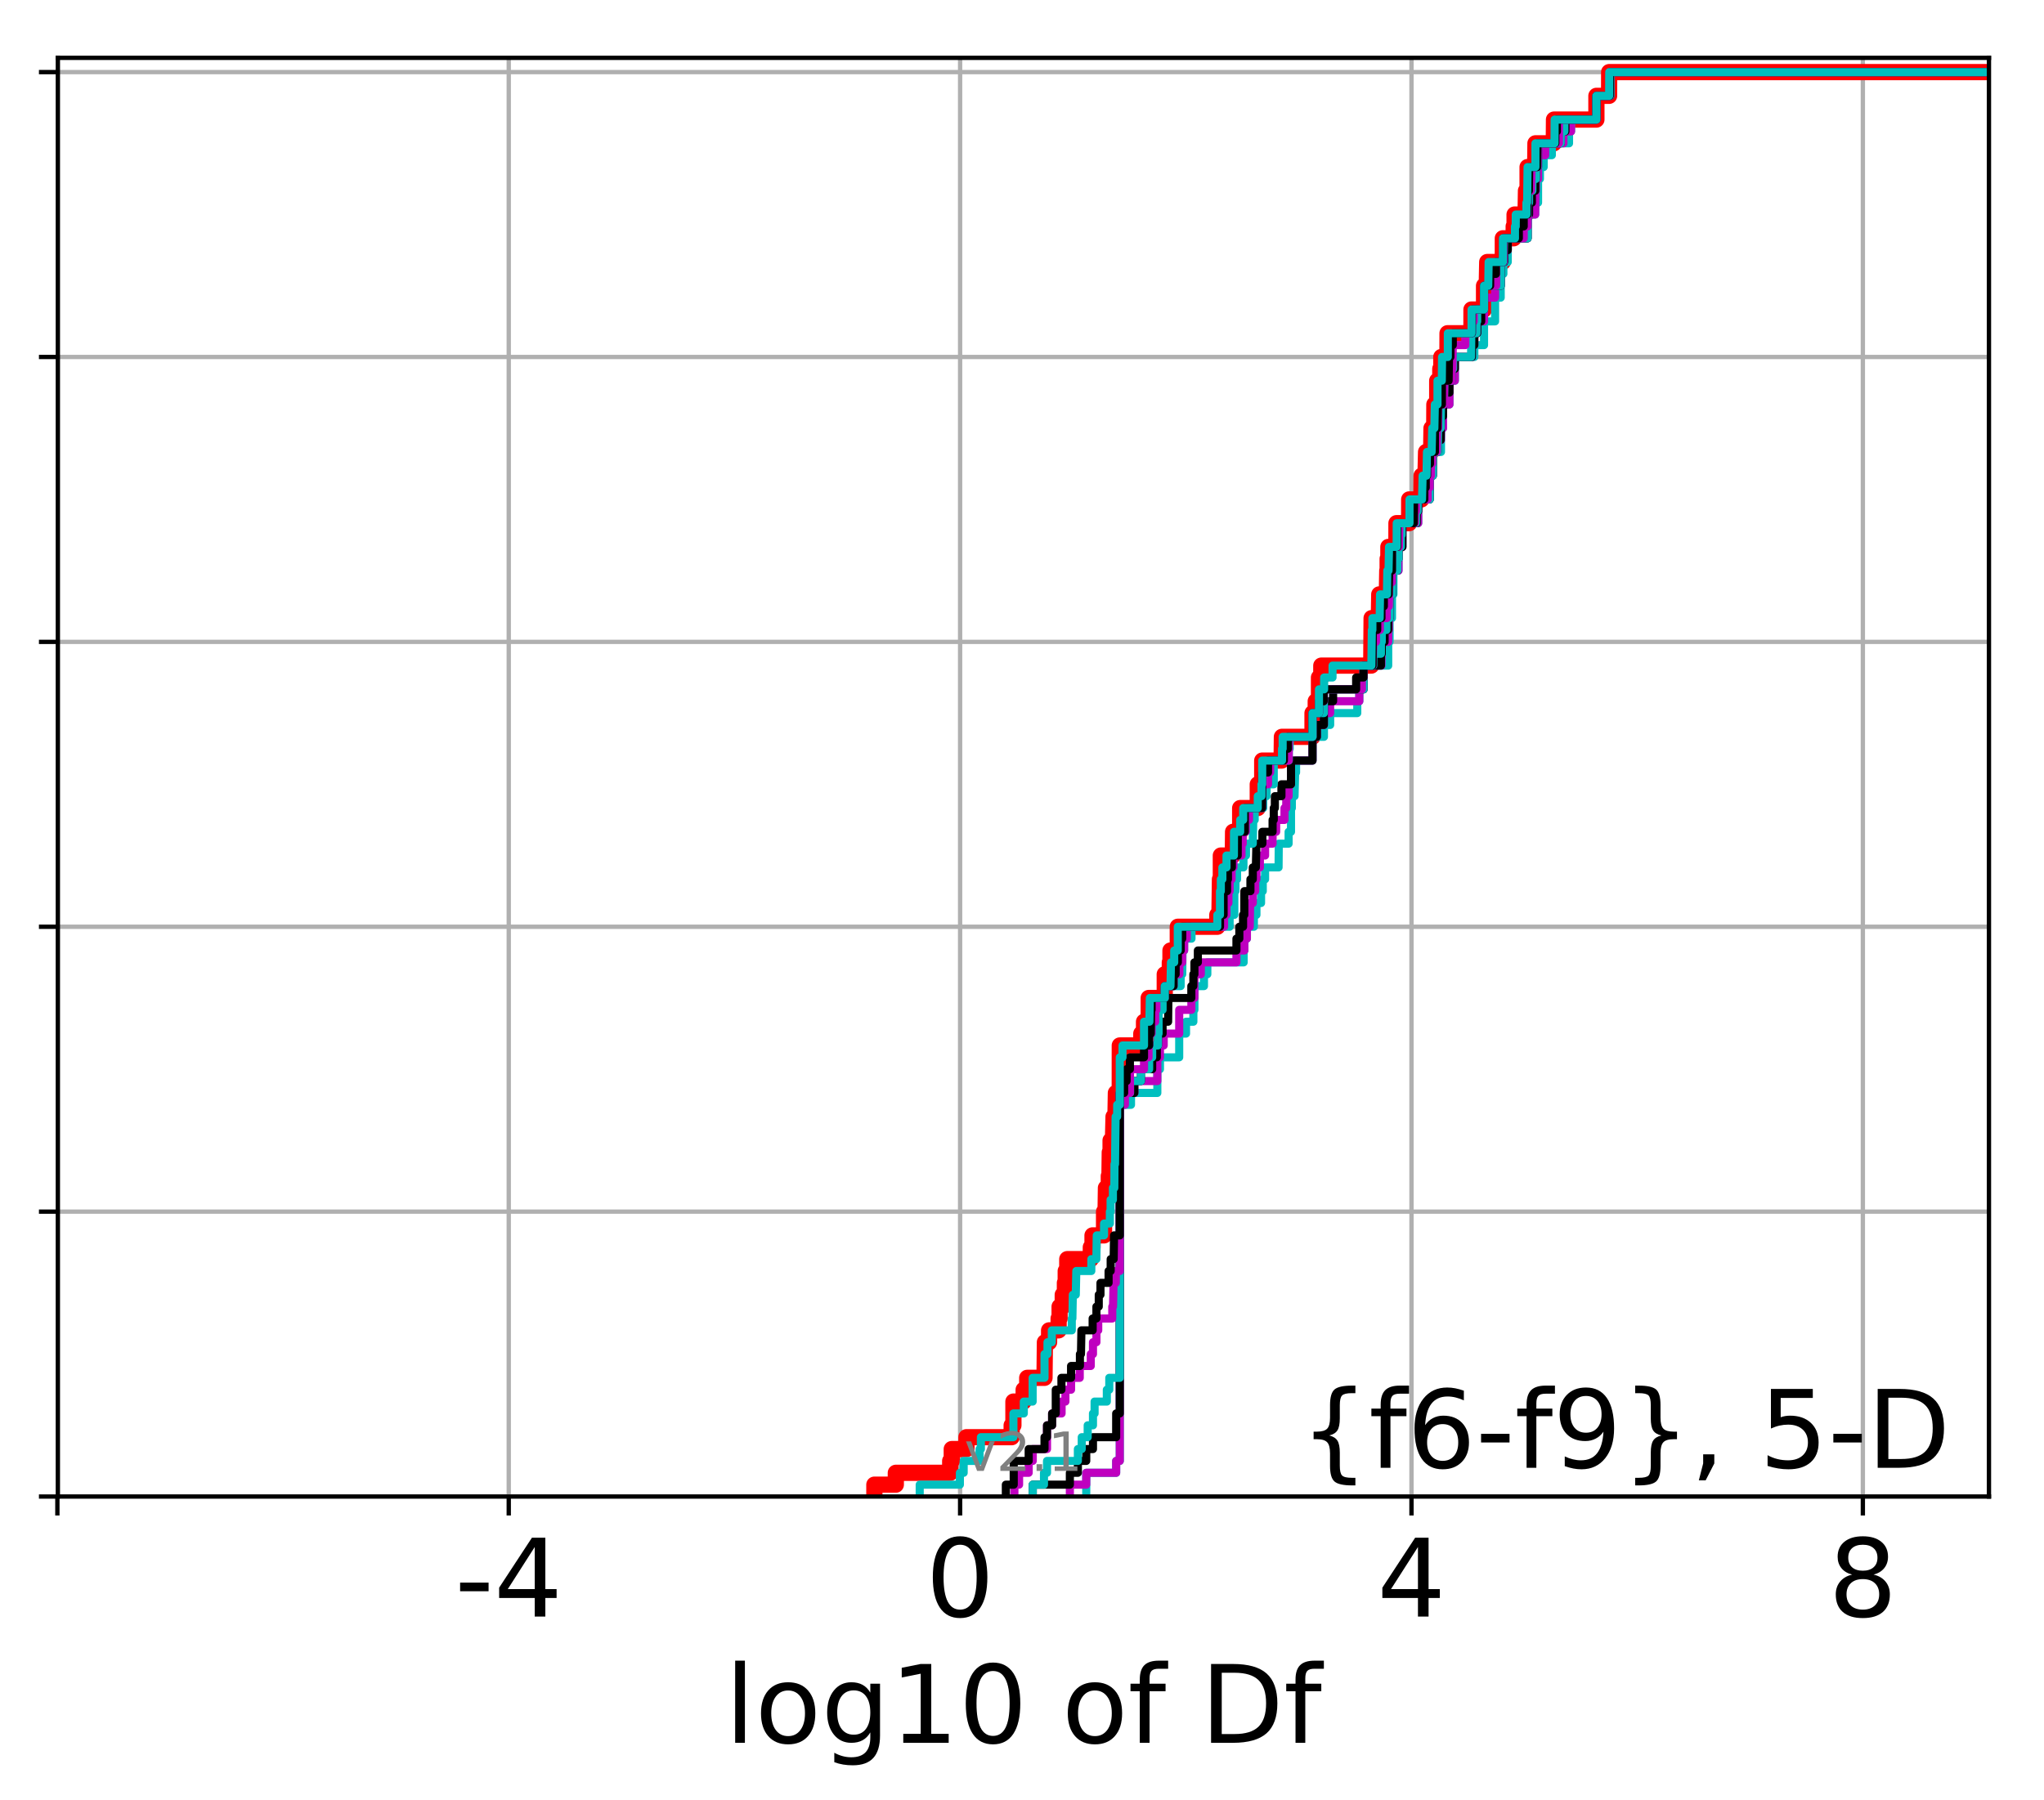 <?xml version="1.0" encoding="utf-8" standalone="no"?>
<!DOCTYPE svg PUBLIC "-//W3C//DTD SVG 1.1//EN"
  "http://www.w3.org/Graphics/SVG/1.1/DTD/svg11.dtd">
<!-- Created with matplotlib (http://matplotlib.org/) -->
<svg height="333pt" version="1.1" viewBox="0 0 378 333" width="378pt" xmlns="http://www.w3.org/2000/svg" xmlns:xlink="http://www.w3.org/1999/xlink">
 <defs>
  <style type="text/css">
*{stroke-linecap:butt;stroke-linejoin:round;}
  </style>
 </defs>
 <g id="figure_1">
  <g id="patch_1">
   <path d="M 0 333.724 
L 378.52 333.724 
L 378.52 0 
L 0 0 
z
" style="fill:#ffffff;"/>
  </g>
  <g id="axes_1">
   <g id="patch_2">
    <path d="M 10.7 276.812 
L 367.82 276.812 
L 367.82 10.7 
L 10.7 10.7 
z
" style="fill:#ffffff;"/>
   </g>
   <g id="matplotlib.axis_1">
    <g id="xtick_1">
     <g id="line2d_1">
      <path clip-path="url(#p0f30d9b0c8)" d="M 10.61 276.812 
L 10.61 10.7 
" style="fill:none;stroke:#b0b0b0;stroke-linecap:square;stroke-width:0.8;"/>
     </g>
     <g id="line2d_2">
      <defs>
       <path d="M 0 0 
L 0 3.5 
" id="mc596654ae1" style="stroke:#000000;stroke-width:0.8;"/>
      </defs>
      <g>
       <use style="stroke:#000000;stroke-width:0.8;" x="10.61" xlink:href="#mc596654ae1" y="276.812"/>
      </g>
     </g>
    </g>
    <g id="xtick_2">
     <g id="line2d_3">
      <path clip-path="url(#p0f30d9b0c8)" d="M 94.083 276.812 
L 94.083 10.7 
" style="fill:none;stroke:#b0b0b0;stroke-linecap:square;stroke-width:0.8;"/>
     </g>
     <g id="line2d_4">
      <g>
       <use style="stroke:#000000;stroke-width:0.8;" x="94.083" xlink:href="#mc596654ae1" y="276.812"/>
      </g>
     </g>
     <g id="text_1">
      <!-- -4 -->
      <defs>
       <path d="M 4.891 31.391 
L 31.203 31.391 
L 31.203 23.391 
L 4.891 23.391 
z
" id="DejaVuSans-2d"/>
       <path d="M 37.797 64.312 
L 12.891 25.391 
L 37.797 25.391 
z
M 35.203 72.906 
L 47.609 72.906 
L 47.609 25.391 
L 58.016 25.391 
L 58.016 17.188 
L 47.609 17.188 
L 47.609 0 
L 37.797 0 
L 37.797 17.188 
L 4.891 17.188 
L 4.891 26.703 
z
" id="DejaVuSans-34"/>
      </defs>
      <g transform="translate(84.112 299.009)scale(0.2 -0.2)">
       <use xlink:href="#DejaVuSans-2d"/>
       <use x="36.084" xlink:href="#DejaVuSans-34"/>
      </g>
     </g>
    </g>
    <g id="xtick_3">
     <g id="line2d_5">
      <path clip-path="url(#p0f30d9b0c8)" d="M 177.555 276.812 
L 177.555 10.7 
" style="fill:none;stroke:#b0b0b0;stroke-linecap:square;stroke-width:0.8;"/>
     </g>
     <g id="line2d_6">
      <g>
       <use style="stroke:#000000;stroke-width:0.8;" x="177.555" xlink:href="#mc596654ae1" y="276.812"/>
      </g>
     </g>
     <g id="text_2">
      <!-- 0 -->
      <defs>
       <path d="M 31.781 66.406 
Q 24.172 66.406 20.328 58.906 
Q 16.5 51.422 16.5 36.375 
Q 16.5 21.391 20.328 13.891 
Q 24.172 6.391 31.781 6.391 
Q 39.453 6.391 43.281 13.891 
Q 47.125 21.391 47.125 36.375 
Q 47.125 51.422 43.281 58.906 
Q 39.453 66.406 31.781 66.406 
M 31.781 74.219 
Q 44.047 74.219 50.516 64.516 
Q 56.984 54.828 56.984 36.375 
Q 56.984 17.969 50.516 8.266 
Q 44.047 -1.422 31.781 -1.422 
Q 19.531 -1.422 13.062 8.266 
Q 6.594 17.969 6.594 36.375 
Q 6.594 54.828 13.062 64.516 
Q 19.531 74.219 31.781 74.219 
" id="DejaVuSans-30"/>
      </defs>
      <g transform="translate(171.193 299.009)scale(0.2 -0.2)">
       <use xlink:href="#DejaVuSans-30"/>
      </g>
     </g>
    </g>
    <g id="xtick_4">
     <g id="line2d_7">
      <path clip-path="url(#p0f30d9b0c8)" d="M 261.028 276.812 
L 261.028 10.7 
" style="fill:none;stroke:#b0b0b0;stroke-linecap:square;stroke-width:0.8;"/>
     </g>
     <g id="line2d_8">
      <g>
       <use style="stroke:#000000;stroke-width:0.8;" x="261.028" xlink:href="#mc596654ae1" y="276.812"/>
      </g>
     </g>
     <g id="text_3">
      <!-- 4 -->
      <g transform="translate(254.665 299.009)scale(0.2 -0.2)">
       <use xlink:href="#DejaVuSans-34"/>
      </g>
     </g>
    </g>
    <g id="xtick_5">
     <g id="line2d_9">
      <path clip-path="url(#p0f30d9b0c8)" d="M 344.501 276.812 
L 344.501 10.7 
" style="fill:none;stroke:#b0b0b0;stroke-linecap:square;stroke-width:0.8;"/>
     </g>
     <g id="line2d_10">
      <g>
       <use style="stroke:#000000;stroke-width:0.8;" x="344.501" xlink:href="#mc596654ae1" y="276.812"/>
      </g>
     </g>
     <g id="text_4">
      <!-- 8 -->
      <defs>
       <path d="M 31.781 34.625 
Q 24.75 34.625 20.719 30.859 
Q 16.703 27.094 16.703 20.516 
Q 16.703 13.922 20.719 10.156 
Q 24.75 6.391 31.781 6.391 
Q 38.812 6.391 42.859 10.172 
Q 46.922 13.969 46.922 20.516 
Q 46.922 27.094 42.891 30.859 
Q 38.875 34.625 31.781 34.625 
M 21.922 38.812 
Q 15.578 40.375 12.031 44.719 
Q 8.5 49.078 8.5 55.328 
Q 8.5 64.062 14.719 69.141 
Q 20.953 74.219 31.781 74.219 
Q 42.672 74.219 48.875 69.141 
Q 55.078 64.062 55.078 55.328 
Q 55.078 49.078 51.531 44.719 
Q 48 40.375 41.703 38.812 
Q 48.828 37.156 52.797 32.312 
Q 56.781 27.484 56.781 20.516 
Q 56.781 9.906 50.312 4.234 
Q 43.844 -1.422 31.781 -1.422 
Q 19.734 -1.422 13.25 4.234 
Q 6.781 9.906 6.781 20.516 
Q 6.781 27.484 10.781 32.312 
Q 14.797 37.156 21.922 38.812 
M 18.312 54.391 
Q 18.312 48.734 21.844 45.562 
Q 25.391 42.391 31.781 42.391 
Q 38.141 42.391 41.719 45.562 
Q 45.312 48.734 45.312 54.391 
Q 45.312 60.062 41.719 63.234 
Q 38.141 66.406 31.781 66.406 
Q 25.391 66.406 21.844 63.234 
Q 18.312 60.062 18.312 54.391 
" id="DejaVuSans-38"/>
      </defs>
      <g transform="translate(338.138 299.009)scale(0.2 -0.2)">
       <use xlink:href="#DejaVuSans-38"/>
      </g>
     </g>
    </g>
    <g id="text_5">
     <!-- log10 of Df -->
     <defs>
      <path d="M 9.422 75.984 
L 18.406 75.984 
L 18.406 0 
L 9.422 0 
z
" id="DejaVuSans-6c"/>
      <path d="M 30.609 48.391 
Q 23.391 48.391 19.188 42.75 
Q 14.984 37.109 14.984 27.297 
Q 14.984 17.484 19.156 11.844 
Q 23.344 6.203 30.609 6.203 
Q 37.797 6.203 41.984 11.859 
Q 46.188 17.531 46.188 27.297 
Q 46.188 37.016 41.984 42.703 
Q 37.797 48.391 30.609 48.391 
M 30.609 56 
Q 42.328 56 49.016 48.375 
Q 55.719 40.766 55.719 27.297 
Q 55.719 13.875 49.016 6.219 
Q 42.328 -1.422 30.609 -1.422 
Q 18.844 -1.422 12.172 6.219 
Q 5.516 13.875 5.516 27.297 
Q 5.516 40.766 12.172 48.375 
Q 18.844 56 30.609 56 
" id="DejaVuSans-6f"/>
      <path d="M 45.406 27.984 
Q 45.406 37.75 41.375 43.109 
Q 37.359 48.484 30.078 48.484 
Q 22.859 48.484 18.828 43.109 
Q 14.797 37.75 14.797 27.984 
Q 14.797 18.266 18.828 12.891 
Q 22.859 7.516 30.078 7.516 
Q 37.359 7.516 41.375 12.891 
Q 45.406 18.266 45.406 27.984 
M 54.391 6.781 
Q 54.391 -7.172 48.188 -13.984 
Q 42 -20.797 29.203 -20.797 
Q 24.469 -20.797 20.266 -20.094 
Q 16.062 -19.391 12.109 -17.922 
L 12.109 -9.188 
Q 16.062 -11.328 19.922 -12.344 
Q 23.781 -13.375 27.781 -13.375 
Q 36.625 -13.375 41.016 -8.766 
Q 45.406 -4.156 45.406 5.172 
L 45.406 9.625 
Q 42.625 4.781 38.281 2.391 
Q 33.938 0 27.875 0 
Q 17.828 0 11.672 7.656 
Q 5.516 15.328 5.516 27.984 
Q 5.516 40.672 11.672 48.328 
Q 17.828 56 27.875 56 
Q 33.938 56 38.281 53.609 
Q 42.625 51.219 45.406 46.391 
L 45.406 54.688 
L 54.391 54.688 
z
" id="DejaVuSans-67"/>
      <path d="M 12.406 8.297 
L 28.516 8.297 
L 28.516 63.922 
L 10.984 60.406 
L 10.984 69.391 
L 28.422 72.906 
L 38.281 72.906 
L 38.281 8.297 
L 54.391 8.297 
L 54.391 0 
L 12.406 0 
z
" id="DejaVuSans-31"/>
      <path id="DejaVuSans-20"/>
      <path d="M 37.109 75.984 
L 37.109 68.5 
L 28.516 68.5 
Q 23.688 68.5 21.797 66.547 
Q 19.922 64.594 19.922 59.516 
L 19.922 54.688 
L 34.719 54.688 
L 34.719 47.703 
L 19.922 47.703 
L 19.922 0 
L 10.891 0 
L 10.891 47.703 
L 2.297 47.703 
L 2.297 54.688 
L 10.891 54.688 
L 10.891 58.5 
Q 10.891 67.625 15.141 71.797 
Q 19.391 75.984 28.609 75.984 
z
" id="DejaVuSans-66"/>
      <path d="M 19.672 64.797 
L 19.672 8.109 
L 31.594 8.109 
Q 46.688 8.109 53.688 14.938 
Q 60.688 21.781 60.688 36.531 
Q 60.688 51.172 53.688 57.984 
Q 46.688 64.797 31.594 64.797 
z
M 9.812 72.906 
L 30.078 72.906 
Q 51.266 72.906 61.172 64.094 
Q 71.094 55.281 71.094 36.531 
Q 71.094 17.672 61.125 8.828 
Q 51.172 0 30.078 0 
L 9.812 0 
z
" id="DejaVuSans-44"/>
     </defs>
     <g transform="translate(134.074 322.365)scale(0.2 -0.2)">
      <use xlink:href="#DejaVuSans-6c"/>
      <use x="27.783" xlink:href="#DejaVuSans-6f"/>
      <use x="88.965" xlink:href="#DejaVuSans-67"/>
      <use x="152.441" xlink:href="#DejaVuSans-31"/>
      <use x="216.064" xlink:href="#DejaVuSans-30"/>
      <use x="279.688" xlink:href="#DejaVuSans-20"/>
      <use x="311.475" xlink:href="#DejaVuSans-6f"/>
      <use x="372.656" xlink:href="#DejaVuSans-66"/>
      <use x="407.861" xlink:href="#DejaVuSans-20"/>
      <use x="439.648" xlink:href="#DejaVuSans-44"/>
      <use x="516.65" xlink:href="#DejaVuSans-66"/>
     </g>
    </g>
   </g>
   <g id="matplotlib.axis_2">
    <g id="ytick_1">
     <g id="line2d_11">
      <path clip-path="url(#p0f30d9b0c8)" d="M 10.7 276.812 
L 367.82 276.812 
" style="fill:none;stroke:#b0b0b0;stroke-linecap:square;stroke-width:0.8;"/>
     </g>
     <g id="line2d_12">
      <defs>
       <path d="M 0 0 
L -3.5 0 
" id="mf46f52db92" style="stroke:#000000;stroke-width:0.8;"/>
      </defs>
      <g>
       <use style="stroke:#000000;stroke-width:0.8;" x="10.7" xlink:href="#mf46f52db92" y="276.812"/>
      </g>
     </g>
    </g>
    <g id="ytick_2">
     <g id="line2d_13">
      <path clip-path="url(#p0f30d9b0c8)" d="M 10.7 224.117 
L 367.82 224.117 
" style="fill:none;stroke:#b0b0b0;stroke-linecap:square;stroke-width:0.8;"/>
     </g>
     <g id="line2d_14">
      <g>
       <use style="stroke:#000000;stroke-width:0.8;" x="10.7" xlink:href="#mf46f52db92" y="224.117"/>
      </g>
     </g>
    </g>
    <g id="ytick_3">
     <g id="line2d_15">
      <path clip-path="url(#p0f30d9b0c8)" d="M 10.7 171.421 
L 367.82 171.421 
" style="fill:none;stroke:#b0b0b0;stroke-linecap:square;stroke-width:0.8;"/>
     </g>
     <g id="line2d_16">
      <g>
       <use style="stroke:#000000;stroke-width:0.8;" x="10.7" xlink:href="#mf46f52db92" y="171.421"/>
      </g>
     </g>
    </g>
    <g id="ytick_4">
     <g id="line2d_17">
      <path clip-path="url(#p0f30d9b0c8)" d="M 10.7 118.726 
L 367.82 118.726 
" style="fill:none;stroke:#b0b0b0;stroke-linecap:square;stroke-width:0.8;"/>
     </g>
     <g id="line2d_18">
      <g>
       <use style="stroke:#000000;stroke-width:0.8;" x="10.7" xlink:href="#mf46f52db92" y="118.726"/>
      </g>
     </g>
    </g>
    <g id="ytick_5">
     <g id="line2d_19">
      <path clip-path="url(#p0f30d9b0c8)" d="M 10.7 66.03 
L 367.82 66.03 
" style="fill:none;stroke:#b0b0b0;stroke-linecap:square;stroke-width:0.8;"/>
     </g>
     <g id="line2d_20">
      <g>
       <use style="stroke:#000000;stroke-width:0.8;" x="10.7" xlink:href="#mf46f52db92" y="66.03"/>
      </g>
     </g>
    </g>
    <g id="ytick_6">
     <g id="line2d_21">
      <path clip-path="url(#p0f30d9b0c8)" d="M 10.7 13.335 
L 367.82 13.335 
" style="fill:none;stroke:#b0b0b0;stroke-linecap:square;stroke-width:0.8;"/>
     </g>
     <g id="line2d_22">
      <g>
       <use style="stroke:#000000;stroke-width:0.8;" x="10.7" xlink:href="#mf46f52db92" y="13.335"/>
      </g>
     </g>
    </g>
   </g>
   <g id="line2d_23">
    <path clip-path="url(#p0f30d9b0c8)" d="M 161.696 276.812 
L 161.696 274.616 
L 165.665 274.616 
L 165.665 272.421 
L 175.72 272.421 
L 175.72 270.225 
L 176.009 270.225 
L 176.009 268.029 
L 178.725 268.029 
L 178.725 265.834 
L 187.087 265.834 
L 187.087 263.638 
L 187.412 263.638 
L 187.412 259.247 
L 189.306 259.247 
L 189.306 257.051 
L 189.965 257.051 
L 189.965 254.856 
L 193.162 254.856 
L 193.235 248.269 
L 194.009 248.269 
L 194.009 246.073 
L 195.773 246.073 
L 195.773 243.877 
L 195.954 243.877 
L 195.954 241.682 
L 196.535 241.682 
L 196.535 239.486 
L 196.934 239.486 
L 196.934 237.29 
L 197.085 237.29 
L 197.085 235.095 
L 197.371 235.095 
L 197.371 232.899 
L 201.726 232.899 
L 201.726 230.703 
L 202.039 230.703 
L 202.039 228.508 
L 204.173 228.508 
L 204.173 224.117 
L 204.457 224.117 
L 204.521 219.725 
L 205.052 219.725 
L 205.052 217.53 
L 205.172 217.53 
L 205.229 213.138 
L 205.379 213.138 
L 205.379 210.943 
L 205.818 210.943 
L 205.927 206.551 
L 206.282 206.551 
L 206.359 202.16 
L 207.076 202.16 
L 207.083 193.378 
L 211.062 193.378 
L 211.062 191.182 
L 211.565 191.182 
L 211.565 188.986 
L 212.426 188.986 
L 212.43 184.595 
L 215.398 184.595 
L 215.398 180.204 
L 216.336 180.204 
L 216.336 178.008 
L 216.455 178.008 
L 216.455 175.812 
L 217.809 175.812 
L 217.809 171.421 
L 225.122 171.421 
L 225.122 169.225 
L 225.512 169.225 
L 225.605 162.639 
L 225.77 162.639 
L 225.77 158.247 
L 227.989 158.247 
L 228.034 153.856 
L 229.347 153.856 
L 229.347 149.465 
L 232.6 149.465 
L 232.6 145.073 
L 233.423 145.073 
L 233.423 140.682 
L 237.011 140.682 
L 237.062 136.291 
L 242.724 136.291 
L 242.724 131.9 
L 243.32 131.9 
L 243.32 129.704 
L 243.92 129.704 
L 243.92 125.313 
L 244.349 125.313 
L 244.349 123.117 
L 253.584 123.117 
L 253.651 114.334 
L 254.989 114.334 
L 255.067 109.943 
L 256.466 109.943 
L 256.548 105.552 
L 256.618 105.552 
L 256.618 103.356 
L 256.754 103.356 
L 256.754 101.161 
L 258.239 101.161 
L 258.249 96.769 
L 260.592 96.769 
L 260.603 92.378 
L 262.856 92.378 
L 262.893 87.987 
L 263.616 87.987 
L 263.724 83.595 
L 264.661 83.595 
L 264.728 79.204 
L 265.235 79.204 
L 265.258 74.813 
L 265.786 74.813 
L 265.786 70.422 
L 266.356 70.422 
L 266.356 68.226 
L 266.543 68.226 
L 266.543 66.03 
L 267.673 66.03 
L 267.692 61.639 
L 272.112 61.639 
L 272.119 57.248 
L 274.445 57.248 
L 274.445 52.856 
L 274.941 52.856 
L 275.033 48.465 
L 277.915 48.465 
L 277.918 44.074 
L 279.926 44.074 
L 279.926 41.878 
L 280.091 41.878 
L 280.091 39.682 
L 282.124 39.682 
L 282.198 35.291 
L 282.496 35.291 
L 282.496 30.9 
L 283.904 30.9 
L 283.953 26.509 
L 287.346 26.509 
L 287.381 22.117 
L 295.225 22.117 
L 295.225 17.726 
L 297.571 17.726 
L 297.586 13.335 
L 297.586 13.335 
L 367.82 13.335 
L 367.82 13.335 
" style="fill:none;stroke:#ff0000;stroke-linecap:square;stroke-width:3;"/>
   </g>
   <g id="line2d_24">
    <path clip-path="url(#p0f30d9b0c8)" d="M 200.881 276.812 
L 200.881 274.616 
L 200.881 274.616 
L 200.881 274.616 
L 200.881 272.421 
L 206.418 272.421 
L 206.418 270.225 
L 207.083 270.225 
L 207.083 204.356 
L 209.157 204.356 
L 209.157 202.16 
L 214.027 202.16 
L 214.027 197.769 
L 214.512 197.769 
L 214.512 195.573 
L 218.072 195.573 
L 218.072 191.182 
L 219.335 191.182 
L 219.335 188.986 
L 220.691 188.986 
L 220.691 186.791 
L 220.885 186.791 
L 220.885 182.399 
L 222.651 182.399 
L 222.651 180.204 
L 223.272 180.204 
L 223.272 178.008 
L 229.992 178.008 
L 229.992 175.812 
L 230.121 175.812 
L 230.121 173.617 
L 230.59 173.617 
L 230.59 171.421 
L 231.88 171.421 
L 231.88 169.225 
L 232.356 169.225 
L 232.356 167.03 
L 233.209 167.03 
L 233.209 164.834 
L 233.525 164.834 
L 233.525 162.639 
L 233.953 162.639 
L 233.953 160.443 
L 236.447 160.443 
L 236.485 156.052 
L 238.304 156.052 
L 238.304 153.856 
L 238.747 153.856 
L 238.747 149.465 
L 238.903 149.465 
L 238.903 147.269 
L 239.404 147.269 
L 239.514 142.878 
L 239.684 142.878 
L 239.684 140.682 
L 242.724 140.682 
L 242.724 136.291 
L 244.838 136.291 
L 244.838 134.095 
L 245.989 134.095 
L 245.989 131.9 
L 251.002 131.9 
L 251.002 129.704 
L 251.379 129.704 
L 251.379 127.508 
L 252.159 127.508 
L 252.159 123.117 
L 256.724 123.117 
L 256.724 118.726 
L 256.979 118.726 
L 256.979 114.334 
L 257.421 114.334 
L 257.421 109.943 
L 257.692 109.943 
L 257.692 105.552 
L 258.624 105.552 
L 258.624 101.161 
L 259.347 101.161 
L 259.347 96.769 
L 262.271 96.769 
L 262.271 92.378 
L 264.387 92.378 
L 264.387 87.987 
L 264.975 87.987 
L 264.975 83.595 
L 266.483 83.595 
L 266.483 79.204 
L 266.86 79.204 
L 266.86 74.813 
L 268.047 74.813 
L 268.047 70.422 
L 269.045 70.422 
L 269.045 66.03 
L 272.648 66.03 
L 272.648 63.835 
L 274.445 63.835 
L 274.445 59.443 
L 276.489 59.443 
L 276.489 55.052 
L 277.527 55.052 
L 277.527 50.661 
L 278.025 50.661 
L 278.025 48.465 
L 278.833 48.465 
L 278.833 44.074 
L 282.496 44.074 
L 282.496 39.682 
L 283.903 39.682 
L 283.903 37.487 
L 284.437 37.487 
L 284.437 33.096 
L 284.779 33.096 
L 284.779 30.9 
L 285.474 30.9 
L 285.474 28.704 
L 286.987 28.704 
L 286.987 26.509 
L 290.164 26.509 
L 290.164 24.313 
L 290.534 24.313 
L 290.534 22.117 
L 295.225 22.117 
L 295.225 17.726 
L 297.807 17.726 
L 297.807 13.335 
L 297.807 13.335 
L 367.82 13.335 
L 367.82 13.335 
" style="fill:none;stroke:#00bfbf;stroke-linecap:square;stroke-width:1.5;"/>
   </g>
   <g id="line2d_25">
    <path clip-path="url(#p0f30d9b0c8)" d="M 197.851 276.812 
L 197.851 274.616 
L 200.881 274.616 
L 200.881 272.421 
L 206.414 272.421 
L 206.414 270.225 
L 207.083 270.225 
L 207.083 204.356 
L 208.025 204.356 
L 208.025 202.16 
L 209.777 202.16 
L 209.777 199.964 
L 214.027 199.964 
L 214.027 195.573 
L 214.512 195.573 
L 214.512 193.378 
L 215.206 193.378 
L 215.206 191.182 
L 218.072 191.182 
L 218.072 186.791 
L 220.321 186.791 
L 220.321 184.595 
L 220.885 184.595 
L 220.885 180.204 
L 222.066 180.204 
L 222.066 178.008 
L 228.657 178.008 
L 228.657 175.812 
L 230.121 175.812 
L 230.121 173.617 
L 230.59 173.617 
L 230.59 171.421 
L 231.115 171.421 
L 231.186 167.03 
L 231.682 167.03 
L 231.682 164.834 
L 232.127 164.834 
L 232.127 162.639 
L 232.356 162.639 
L 232.356 160.443 
L 232.994 160.443 
L 232.994 158.247 
L 233.953 158.247 
L 233.953 156.052 
L 235.34 156.052 
L 235.34 153.856 
L 236 153.856 
L 236 151.66 
L 237.541 151.66 
L 237.541 149.465 
L 237.868 149.465 
L 237.868 147.269 
L 238.304 147.269 
L 238.304 145.073 
L 238.747 145.073 
L 238.747 140.682 
L 242.724 140.682 
L 242.724 136.291 
L 243.533 136.291 
L 243.533 134.095 
L 244.838 134.095 
L 244.838 131.9 
L 245.983 131.9 
L 245.983 129.704 
L 251.379 129.704 
L 251.379 127.508 
L 252.159 127.508 
L 252.159 123.117 
L 255.468 123.117 
L 255.532 118.726 
L 256.724 118.726 
L 256.724 116.53 
L 256.855 116.53 
L 256.855 114.334 
L 256.979 114.334 
L 256.979 109.943 
L 257.421 109.943 
L 257.421 105.552 
L 258.624 105.552 
L 258.624 101.161 
L 259.347 101.161 
L 259.347 96.769 
L 262.271 96.769 
L 262.271 92.378 
L 264.387 92.378 
L 264.387 87.987 
L 264.975 87.987 
L 264.975 83.595 
L 265.873 83.595 
L 265.873 81.4 
L 266.483 81.4 
L 266.483 79.204 
L 266.86 79.204 
L 266.86 74.813 
L 268.047 74.813 
L 268.047 70.422 
L 269.045 70.422 
L 269.045 66.03 
L 272.196 66.03 
L 272.196 63.835 
L 272.648 63.835 
L 272.648 61.639 
L 273.181 61.639 
L 273.181 59.443 
L 274.445 59.443 
L 274.445 55.052 
L 276.489 55.052 
L 276.489 52.856 
L 277.527 52.856 
L 277.527 48.465 
L 278.155 48.465 
L 278.155 46.269 
L 278.833 46.269 
L 278.833 44.074 
L 282.496 44.074 
L 282.496 39.682 
L 283.903 39.682 
L 283.956 35.291 
L 284.044 35.291 
L 284.044 33.096 
L 284.437 33.096 
L 284.437 28.704 
L 285.753 28.704 
L 285.753 26.509 
L 289.118 26.509 
L 289.118 24.313 
L 290.534 24.313 
L 290.534 22.117 
L 295.225 22.117 
L 295.225 17.726 
L 297.807 17.726 
L 297.807 13.335 
L 297.807 13.335 
L 367.82 13.335 
L 367.82 13.335 
" style="fill:none;stroke:#bf00bf;stroke-linecap:square;stroke-width:1.5;"/>
   </g>
   <g id="line2d_26">
    <path clip-path="url(#p0f30d9b0c8)" d="M 190.988 276.812 
L 190.988 274.616 
L 197.851 274.616 
L 197.851 272.421 
L 199.334 272.421 
L 199.334 270.225 
L 200.881 270.225 
L 200.881 268.029 
L 202.124 268.029 
L 202.124 265.834 
L 206.414 265.834 
L 206.418 261.442 
L 207.083 261.442 
L 207.083 202.16 
L 209.777 202.16 
L 209.777 199.964 
L 210.999 199.964 
L 210.999 197.769 
L 213.073 197.769 
L 213.073 195.573 
L 213.928 195.573 
L 213.928 193.378 
L 214.147 193.378 
L 214.147 191.182 
L 214.999 191.182 
L 214.999 188.986 
L 216.023 188.986 
L 216.071 184.595 
L 220.315 184.595 
L 220.315 182.399 
L 220.69 182.399 
L 220.69 180.204 
L 220.885 180.204 
L 220.885 178.008 
L 221.523 178.008 
L 221.523 175.812 
L 228.657 175.812 
L 228.657 173.617 
L 229.192 173.617 
L 229.192 171.421 
L 229.882 171.421 
L 229.882 169.225 
L 230.113 169.225 
L 230.121 164.834 
L 231.243 164.834 
L 231.243 162.639 
L 231.682 162.639 
L 231.682 160.443 
L 232.248 160.443 
L 232.352 156.052 
L 233.453 156.052 
L 233.453 153.856 
L 235.34 153.856 
L 235.34 151.66 
L 235.558 151.66 
L 235.558 149.465 
L 235.762 149.465 
L 235.762 147.269 
L 236.979 147.269 
L 236.979 145.073 
L 238.747 145.073 
L 238.747 140.682 
L 242.724 140.682 
L 242.724 136.291 
L 243.533 136.291 
L 243.533 134.095 
L 244.824 134.095 
L 244.838 129.704 
L 246.531 129.704 
L 246.531 127.508 
L 252.159 127.508 
L 252.159 123.117 
L 255.378 123.117 
L 255.378 120.921 
L 255.532 120.921 
L 255.532 118.726 
L 256.056 118.726 
L 256.056 116.53 
L 256.724 116.53 
L 256.724 114.334 
L 256.979 114.334 
L 256.979 109.943 
L 257.421 109.943 
L 257.421 105.552 
L 258.408 105.552 
L 258.408 103.356 
L 258.624 103.356 
L 258.624 101.161 
L 259.347 101.161 
L 259.347 96.769 
L 261.994 96.769 
L 261.994 94.574 
L 262.271 94.574 
L 262.271 92.378 
L 264.387 92.378 
L 264.387 87.987 
L 264.975 87.987 
L 264.975 83.595 
L 265.873 83.595 
L 265.873 81.4 
L 266.419 81.4 
L 266.483 77.008 
L 266.86 77.008 
L 266.86 74.813 
L 267.024 74.813 
L 267.024 72.617 
L 268.047 72.617 
L 268.047 70.422 
L 268.448 70.422 
L 268.448 68.226 
L 269.045 68.226 
L 269.045 66.03 
L 272.196 66.03 
L 272.196 63.835 
L 272.648 63.835 
L 272.648 61.639 
L 273.181 61.639 
L 273.181 59.443 
L 273.923 59.443 
L 273.923 57.248 
L 274.445 57.248 
L 274.445 52.856 
L 277.527 52.856 
L 277.527 48.465 
L 278.155 48.465 
L 278.155 46.269 
L 278.833 46.269 
L 278.833 44.074 
L 282.496 44.074 
L 282.496 39.682 
L 282.773 39.682 
L 282.773 37.487 
L 283.29 37.487 
L 283.29 35.291 
L 283.921 35.291 
L 283.921 33.096 
L 284.044 33.096 
L 284.044 30.9 
L 284.437 30.9 
L 284.437 26.509 
L 288.627 26.509 
L 288.627 24.313 
L 289.495 24.313 
L 289.495 22.117 
L 295.225 22.117 
L 295.225 17.726 
L 297.807 17.726 
L 297.807 13.335 
L 297.807 13.335 
L 367.82 13.335 
L 367.82 13.335 
" style="fill:none;stroke:#000000;stroke-linecap:square;stroke-width:1.5;"/>
   </g>
   <g id="line2d_27">
    <path clip-path="url(#p0f30d9b0c8)" d="M 190.988 276.812 
L 190.988 274.616 
L 193.066 274.616 
L 193.066 272.421 
L 193.625 272.421 
L 193.625 270.225 
L 199.334 270.225 
L 199.334 268.029 
L 200.048 268.029 
L 200.048 265.834 
L 201.149 265.834 
L 201.149 263.638 
L 202.124 263.638 
L 202.124 261.442 
L 202.425 261.442 
L 202.425 259.247 
L 204.689 259.247 
L 204.689 257.051 
L 205.141 257.051 
L 205.141 254.856 
L 207.083 254.856 
L 207.083 202.16 
L 208.99 202.16 
L 208.99 199.964 
L 210.999 199.964 
L 210.999 197.769 
L 212.517 197.769 
L 212.517 195.573 
L 213.073 195.573 
L 213.073 193.378 
L 214.141 193.378 
L 214.141 191.182 
L 214.258 191.182 
L 214.258 186.791 
L 214.999 186.791 
L 214.999 184.595 
L 215.398 184.595 
L 215.398 182.399 
L 218.339 182.399 
L 218.339 180.204 
L 218.632 180.204 
L 218.693 175.812 
L 218.982 175.812 
L 218.982 173.617 
L 220.347 173.617 
L 220.347 171.421 
L 227.395 171.421 
L 227.395 169.225 
L 228.266 169.225 
L 228.266 164.834 
L 228.476 164.834 
L 228.476 162.639 
L 228.77 162.639 
L 228.77 160.443 
L 229.953 160.443 
L 229.953 158.247 
L 230.424 158.247 
L 230.424 156.052 
L 231.682 156.052 
L 231.77 151.66 
L 232.033 151.66 
L 232.033 149.465 
L 233.613 149.465 
L 233.613 147.269 
L 234.231 147.269 
L 234.231 145.073 
L 235.558 145.073 
L 235.558 140.682 
L 238.341 140.682 
L 238.341 138.486 
L 238.509 138.486 
L 238.509 136.291 
L 242.724 136.291 
L 242.724 131.9 
L 244.824 131.9 
L 244.838 127.508 
L 252.159 127.508 
L 252.159 123.117 
L 253.962 123.117 
L 253.962 120.921 
L 255.378 120.921 
L 255.378 118.726 
L 255.532 118.726 
L 255.532 116.53 
L 256.383 116.53 
L 256.383 114.334 
L 256.979 114.334 
L 256.979 109.943 
L 257.421 109.943 
L 257.421 105.552 
L 258.408 105.552 
L 258.408 103.356 
L 258.624 103.356 
L 258.624 101.161 
L 259.063 101.161 
L 259.063 98.965 
L 259.209 98.965 
L 259.209 96.769 
L 261.857 96.769 
L 261.857 94.574 
L 262.165 94.574 
L 262.165 92.378 
L 264.387 92.378 
L 264.387 87.987 
L 264.975 87.987 
L 264.975 83.595 
L 265.873 83.595 
L 265.955 79.204 
L 266.419 79.204 
L 266.483 74.813 
L 267.024 74.813 
L 267.108 70.422 
L 268.448 70.422 
L 268.448 68.226 
L 268.735 68.226 
L 268.735 66.03 
L 272.047 66.03 
L 272.089 61.639 
L 273.051 61.639 
L 273.051 59.443 
L 273.181 59.443 
L 273.181 57.248 
L 274.445 57.248 
L 274.445 52.856 
L 277.527 52.856 
L 277.527 48.465 
L 278.058 48.465 
L 278.155 44.074 
L 282.496 44.074 
L 282.544 37.487 
L 282.773 37.487 
L 282.773 35.291 
L 283.384 35.291 
L 283.384 33.096 
L 284.044 33.096 
L 284.044 30.9 
L 284.437 30.9 
L 284.437 26.509 
L 288.627 26.509 
L 288.627 24.313 
L 289.303 24.313 
L 289.303 22.117 
L 295.225 22.117 
L 295.225 17.726 
L 297.807 17.726 
L 297.807 13.335 
L 297.807 13.335 
L 367.82 13.335 
L 367.82 13.335 
" style="fill:none;stroke:#00bfbf;stroke-linecap:square;stroke-width:1.5;"/>
   </g>
   <g id="line2d_28">
    <path clip-path="url(#p0f30d9b0c8)" d="M 187.595 276.812 
L 187.595 274.616 
L 188.461 274.616 
L 188.461 272.421 
L 190.237 272.421 
L 190.237 270.225 
L 190.988 270.225 
L 190.988 268.029 
L 193.625 268.029 
L 193.625 263.638 
L 194.569 263.638 
L 194.569 261.442 
L 196.322 261.442 
L 196.322 259.247 
L 197.027 259.247 
L 197.027 257.051 
L 198.074 257.051 
L 198.074 254.856 
L 199.679 254.856 
L 199.679 252.66 
L 201.718 252.66 
L 201.718 250.464 
L 202.124 250.464 
L 202.124 248.269 
L 202.765 248.269 
L 202.765 246.073 
L 203.098 246.073 
L 203.098 243.877 
L 205.694 243.877 
L 205.694 241.682 
L 205.833 241.682 
L 205.933 237.29 
L 206.346 237.29 
L 206.346 235.095 
L 207.083 235.095 
L 207.083 202.16 
L 208.958 202.16 
L 208.967 197.769 
L 211.565 197.769 
L 211.565 195.573 
L 212.396 195.573 
L 212.396 193.378 
L 212.517 193.378 
L 212.517 191.182 
L 212.967 191.182 
L 212.967 188.986 
L 213.625 188.986 
L 213.625 186.791 
L 213.854 186.791 
L 213.854 184.595 
L 215.398 184.595 
L 215.398 182.399 
L 217.037 182.399 
L 217.037 180.204 
L 218.097 180.204 
L 218.097 178.008 
L 218.632 178.008 
L 218.632 175.812 
L 218.982 175.812 
L 218.982 173.617 
L 219.471 173.617 
L 219.471 171.421 
L 226.366 171.421 
L 226.366 169.225 
L 226.811 169.225 
L 226.811 167.03 
L 227.174 167.03 
L 227.174 164.834 
L 227.395 164.834 
L 227.395 162.639 
L 227.759 162.639 
L 227.759 160.443 
L 228.112 160.443 
L 228.112 158.247 
L 229.591 158.247 
L 229.591 156.052 
L 229.815 156.052 
L 229.815 153.856 
L 230.384 153.856 
L 230.384 151.66 
L 230.978 151.66 
L 230.978 149.465 
L 233.398 149.465 
L 233.398 145.073 
L 234.497 145.073 
L 234.497 142.878 
L 234.892 142.878 
L 234.892 140.682 
L 238.317 140.682 
L 238.365 136.291 
L 242.724 136.291 
L 242.724 131.9 
L 243.925 131.9 
L 243.925 129.704 
L 244.829 129.704 
L 244.829 127.508 
L 251.857 127.508 
L 251.857 125.313 
L 252.159 125.313 
L 252.159 123.117 
L 253.852 123.117 
L 253.962 118.726 
L 254.465 118.726 
L 254.465 116.53 
L 255.179 116.53 
L 255.179 114.334 
L 256.449 114.334 
L 256.449 112.139 
L 256.836 112.139 
L 256.919 107.747 
L 257.361 107.747 
L 257.421 101.161 
L 258.706 101.161 
L 258.779 96.769 
L 261.647 96.769 
L 261.647 94.574 
L 261.857 94.574 
L 261.857 92.378 
L 264.017 92.378 
L 264.017 90.182 
L 264.387 90.182 
L 264.387 87.987 
L 264.633 87.987 
L 264.633 85.791 
L 264.862 85.791 
L 264.862 83.595 
L 265.685 83.595 
L 265.758 79.204 
L 265.955 79.204 
L 265.987 74.813 
L 267.024 74.813 
L 267.098 70.422 
L 268.448 70.422 
L 268.448 68.226 
L 268.6 68.226 
L 268.667 63.835 
L 270.981 63.835 
L 270.981 61.639 
L 272.213 61.639 
L 272.213 59.443 
L 272.544 59.443 
L 272.544 57.248 
L 274.445 57.248 
L 274.445 52.856 
L 276.682 52.856 
L 276.699 48.465 
L 278.036 48.465 
L 278.058 44.074 
L 281.783 44.074 
L 281.783 41.878 
L 282.496 41.878 
L 282.499 35.291 
L 283.139 35.291 
L 283.249 30.9 
L 284.362 30.9 
L 284.437 26.509 
L 288.288 26.509 
L 288.302 22.117 
L 295.225 22.117 
L 295.225 17.726 
L 297.716 17.726 
L 297.746 13.335 
L 297.746 13.335 
L 367.82 13.335 
L 367.82 13.335 
" style="fill:none;stroke:#bf00bf;stroke-linecap:square;stroke-width:1.5;"/>
   </g>
   <g id="line2d_29">
    <path clip-path="url(#p0f30d9b0c8)" d="M 186.013 276.812 
L 186.013 274.616 
L 187.469 274.616 
L 187.469 270.225 
L 190.237 270.225 
L 190.237 268.029 
L 193.162 268.029 
L 193.162 265.834 
L 193.625 265.834 
L 193.625 263.638 
L 194.569 263.638 
L 194.569 261.442 
L 195.245 261.442 
L 195.246 257.051 
L 196.293 257.051 
L 196.293 254.856 
L 198.074 254.856 
L 198.074 252.66 
L 199.711 252.66 
L 199.711 250.464 
L 199.905 250.464 
L 199.987 246.073 
L 202.064 246.073 
L 202.064 243.877 
L 202.762 243.877 
L 202.762 241.682 
L 203.195 241.682 
L 203.195 239.486 
L 203.512 239.486 
L 203.512 237.29 
L 205.012 237.29 
L 205.012 235.095 
L 205.399 235.095 
L 205.399 232.899 
L 205.953 232.899 
L 206.021 228.508 
L 207.083 228.508 
L 207.083 202.16 
L 207.89 202.16 
L 207.89 199.964 
L 208.341 199.964 
L 208.341 197.769 
L 208.956 197.769 
L 208.956 195.573 
L 211.565 195.573 
L 211.565 193.378 
L 212.517 193.378 
L 212.517 191.182 
L 212.819 191.182 
L 212.876 186.791 
L 212.967 186.791 
L 212.967 184.595 
L 215.398 184.595 
L 215.398 182.399 
L 217.024 182.399 
L 217.024 180.204 
L 217.414 180.204 
L 217.414 178.008 
L 217.824 178.008 
L 217.824 175.812 
L 218.343 175.812 
L 218.343 173.617 
L 218.632 173.617 
L 218.632 171.421 
L 225.62 171.421 
L 225.62 169.225 
L 226.281 169.225 
L 226.281 164.834 
L 226.92 164.834 
L 226.92 162.639 
L 227.084 162.639 
L 227.084 160.443 
L 227.814 160.443 
L 227.814 158.247 
L 228.89 158.247 
L 228.912 153.856 
L 230.21 153.856 
L 230.21 149.465 
L 233.398 149.465 
L 233.423 142.878 
L 234.497 142.878 
L 234.497 140.682 
L 237.435 140.682 
L 237.435 138.486 
L 238.185 138.486 
L 238.185 136.291 
L 242.724 136.291 
L 242.724 131.9 
L 243.92 131.9 
L 243.92 129.704 
L 244.792 129.704 
L 244.792 127.508 
L 250.794 127.508 
L 250.794 125.313 
L 252.159 125.313 
L 252.159 123.117 
L 253.836 123.117 
L 253.873 116.53 
L 254.691 116.53 
L 254.691 114.334 
L 255.476 114.334 
L 255.476 112.139 
L 255.919 112.139 
L 255.919 109.943 
L 256.812 109.943 
L 256.903 105.552 
L 257.421 105.552 
L 257.421 101.161 
L 258.403 101.161 
L 258.422 96.769 
L 261.461 96.769 
L 261.517 92.378 
L 263.404 92.378 
L 263.404 90.182 
L 263.667 90.182 
L 263.667 87.987 
L 263.924 87.987 
L 263.924 85.791 
L 264.446 85.791 
L 264.446 83.595 
L 265.36 83.595 
L 265.372 79.204 
L 265.827 79.204 
L 265.931 74.813 
L 266.648 74.813 
L 266.662 70.422 
L 267.894 70.422 
L 267.967 66.03 
L 268.224 66.03 
L 268.224 63.835 
L 268.667 63.835 
L 268.667 61.639 
L 272.196 61.639 
L 272.229 57.248 
L 274.445 57.248 
L 274.445 52.856 
L 275.576 52.856 
L 275.576 50.661 
L 276.645 50.661 
L 276.645 48.465 
L 277.939 48.465 
L 277.973 44.074 
L 280.881 44.074 
L 280.881 41.878 
L 281.783 41.878 
L 281.783 39.682 
L 282.496 39.682 
L 282.496 35.291 
L 282.739 35.291 
L 282.79 30.9 
L 284.283 30.9 
L 284.339 26.509 
L 287.632 26.509 
L 287.632 24.313 
L 287.918 24.313 
L 287.918 22.117 
L 295.225 22.117 
L 295.225 17.726 
L 297.695 17.726 
L 297.733 13.335 
L 297.733 13.335 
L 367.82 13.335 
L 367.82 13.335 
" style="fill:none;stroke:#000000;stroke-linecap:square;stroke-width:1.5;"/>
   </g>
   <g id="line2d_30">
    <path clip-path="url(#p0f30d9b0c8)" d="M 170.084 276.812 
L 170.084 274.616 
L 177.513 274.616 
L 177.513 272.421 
L 178.213 272.421 
L 178.213 270.225 
L 181.148 270.225 
L 181.148 268.029 
L 181.398 268.029 
L 181.398 265.834 
L 187.412 265.834 
L 187.412 261.442 
L 189.332 261.442 
L 189.332 259.247 
L 190.968 259.247 
L 190.97 254.856 
L 193.162 254.856 
L 193.162 250.464 
L 193.714 250.464 
L 193.714 248.269 
L 194.513 248.269 
L 194.513 246.073 
L 198.206 246.073 
L 198.206 243.877 
L 198.319 243.877 
L 198.399 239.486 
L 198.946 239.486 
L 199.042 235.095 
L 201.819 235.095 
L 201.819 232.899 
L 202.753 232.899 
L 202.824 228.508 
L 204.173 228.508 
L 204.173 226.312 
L 205.247 226.312 
L 205.247 224.117 
L 205.385 224.117 
L 205.385 221.921 
L 205.813 221.921 
L 205.813 219.725 
L 206.075 219.725 
L 206.106 215.334 
L 206.204 215.334 
L 206.312 206.551 
L 206.596 206.551 
L 206.596 204.356 
L 207.083 204.356 
L 207.083 195.573 
L 207.589 195.573 
L 207.589 193.378 
L 211.565 193.378 
L 211.565 188.986 
L 212.56 188.986 
L 212.64 184.595 
L 215.398 184.595 
L 215.398 182.399 
L 216.458 182.399 
L 216.548 178.008 
L 217.148 178.008 
L 217.148 175.812 
L 217.809 175.812 
L 217.809 171.421 
L 225.122 171.421 
L 225.122 169.225 
L 225.612 169.225 
L 225.612 164.834 
L 225.77 164.834 
L 225.77 162.639 
L 226.055 162.639 
L 226.055 160.443 
L 226.818 160.443 
L 226.818 158.247 
L 228.189 158.247 
L 228.207 153.856 
L 229.347 153.856 
L 229.347 151.66 
L 229.903 151.66 
L 229.903 149.465 
L 232.6 149.465 
L 232.6 147.269 
L 233.287 147.269 
L 233.287 145.073 
L 233.423 145.073 
L 233.423 140.682 
L 237.087 140.682 
L 237.087 138.486 
L 237.202 138.486 
L 237.202 136.291 
L 242.724 136.291 
L 242.724 131.9 
L 243.92 131.9 
L 243.92 127.508 
L 244.873 127.508 
L 244.873 125.313 
L 246.427 125.313 
L 246.427 123.117 
L 253.608 123.117 
L 253.695 116.53 
L 253.799 116.53 
L 253.799 114.334 
L 255.144 114.334 
L 255.213 109.943 
L 256.486 109.943 
L 256.551 105.552 
L 256.787 105.552 
L 256.872 101.161 
L 258.284 101.161 
L 258.297 96.769 
L 260.66 96.769 
L 260.663 92.378 
L 262.976 92.378 
L 263.087 87.987 
L 263.806 87.987 
L 263.889 83.595 
L 264.755 83.595 
L 264.86 79.204 
L 265.259 79.204 
L 265.35 74.813 
L 265.838 74.813 
L 265.84 70.422 
L 266.637 70.422 
L 266.683 66.03 
L 267.747 66.03 
L 267.749 61.639 
L 272.132 61.639 
L 272.136 57.248 
L 274.445 57.248 
L 274.445 52.856 
L 275.227 52.856 
L 275.294 48.465 
L 277.923 48.465 
L 277.935 44.074 
L 280.165 44.074 
L 280.165 41.878 
L 280.309 41.878 
L 280.309 39.682 
L 282.286 39.682 
L 282.286 37.487 
L 282.414 37.487 
L 282.496 30.9 
L 283.949 30.9 
L 283.955 26.509 
L 287.483 26.509 
L 287.504 22.117 
L 295.225 22.117 
L 295.225 17.726 
L 297.583 17.726 
L 297.6 13.335 
L 297.6 13.335 
L 367.82 13.335 
L 367.82 13.335 
" style="fill:none;stroke:#00bfbf;stroke-linecap:square;stroke-width:1.5;"/>
   </g>
   <g id="patch_3">
    <path d="M 10.7 276.812 
L 10.7 10.7 
" style="fill:none;stroke:#000000;stroke-linecap:square;stroke-linejoin:miter;stroke-width:0.8;"/>
   </g>
   <g id="patch_4">
    <path d="M 367.82 276.812 
L 367.82 10.7 
" style="fill:none;stroke:#000000;stroke-linecap:square;stroke-linejoin:miter;stroke-width:0.8;"/>
   </g>
   <g id="patch_5">
    <path d="M 10.7 276.812 
L 367.82 276.812 
" style="fill:none;stroke:#000000;stroke-linecap:square;stroke-linejoin:miter;stroke-width:0.8;"/>
   </g>
   <g id="patch_6">
    <path d="M 10.7 10.7 
L 367.82 10.7 
" style="fill:none;stroke:#000000;stroke-linecap:square;stroke-linejoin:miter;stroke-width:0.8;"/>
   </g>
   <g id="text_6">
    <!-- {f6-f9}, 5-D -->
    <defs>
     <path d="M 51.125 -9.281 
L 51.125 -16.312 
L 48.094 -16.312 
Q 35.938 -16.312 31.812 -12.688 
Q 27.688 -9.078 27.688 1.703 
L 27.688 13.375 
Q 27.688 20.75 25.047 23.578 
Q 22.406 26.422 15.484 26.422 
L 12.5 26.422 
L 12.5 33.406 
L 15.484 33.406 
Q 22.469 33.406 25.078 36.203 
Q 27.688 39.016 27.688 46.297 
L 27.688 58.016 
Q 27.688 68.797 31.812 72.391 
Q 35.938 75.984 48.094 75.984 
L 51.125 75.984 
L 51.125 69 
L 47.797 69 
Q 40.922 69 38.812 66.844 
Q 36.719 64.703 36.719 57.812 
L 36.719 45.703 
Q 36.719 38.031 34.5 34.562 
Q 32.281 31.109 26.906 29.891 
Q 32.328 28.562 34.516 25.094 
Q 36.719 21.625 36.719 14.016 
L 36.719 1.906 
Q 36.719 -4.984 38.812 -7.125 
Q 40.922 -9.281 47.797 -9.281 
z
" id="DejaVuSans-7b"/>
     <path d="M 33.016 40.375 
Q 26.375 40.375 22.484 35.828 
Q 18.609 31.297 18.609 23.391 
Q 18.609 15.531 22.484 10.953 
Q 26.375 6.391 33.016 6.391 
Q 39.656 6.391 43.531 10.953 
Q 47.406 15.531 47.406 23.391 
Q 47.406 31.297 43.531 35.828 
Q 39.656 40.375 33.016 40.375 
M 52.594 71.297 
L 52.594 62.312 
Q 48.875 64.062 45.094 64.984 
Q 41.312 65.922 37.594 65.922 
Q 27.828 65.922 22.672 59.328 
Q 17.531 52.734 16.797 39.406 
Q 19.672 43.656 24.016 45.922 
Q 28.375 48.188 33.594 48.188 
Q 44.578 48.188 50.953 41.516 
Q 57.328 34.859 57.328 23.391 
Q 57.328 12.156 50.688 5.359 
Q 44.047 -1.422 33.016 -1.422 
Q 20.359 -1.422 13.672 8.266 
Q 6.984 17.969 6.984 36.375 
Q 6.984 53.656 15.188 63.938 
Q 23.391 74.219 37.203 74.219 
Q 40.922 74.219 44.703 73.484 
Q 48.484 72.75 52.594 71.297 
" id="DejaVuSans-36"/>
     <path d="M 10.984 1.516 
L 10.984 10.5 
Q 14.703 8.734 18.5 7.812 
Q 22.312 6.891 25.984 6.891 
Q 35.75 6.891 40.891 13.453 
Q 46.047 20.016 46.781 33.406 
Q 43.953 29.203 39.594 26.953 
Q 35.25 24.703 29.984 24.703 
Q 19.047 24.703 12.672 31.312 
Q 6.297 37.938 6.297 49.422 
Q 6.297 60.641 12.938 67.422 
Q 19.578 74.219 30.609 74.219 
Q 43.266 74.219 49.922 64.516 
Q 56.594 54.828 56.594 36.375 
Q 56.594 19.141 48.406 8.859 
Q 40.234 -1.422 26.422 -1.422 
Q 22.703 -1.422 18.891 -0.688 
Q 15.094 0.047 10.984 1.516 
M 30.609 32.422 
Q 37.25 32.422 41.125 36.953 
Q 45.016 41.5 45.016 49.422 
Q 45.016 57.281 41.125 61.844 
Q 37.25 66.406 30.609 66.406 
Q 23.969 66.406 20.094 61.844 
Q 16.219 57.281 16.219 49.422 
Q 16.219 41.5 20.094 36.953 
Q 23.969 32.422 30.609 32.422 
" id="DejaVuSans-39"/>
     <path d="M 12.5 -9.281 
L 15.922 -9.281 
Q 22.75 -9.281 24.828 -7.172 
Q 26.906 -5.078 26.906 1.906 
L 26.906 14.016 
Q 26.906 21.625 29.094 25.094 
Q 31.297 28.562 36.719 29.891 
Q 31.297 31.109 29.094 34.562 
Q 26.906 38.031 26.906 45.703 
L 26.906 57.812 
Q 26.906 64.75 24.828 66.875 
Q 22.75 69 15.922 69 
L 12.5 69 
L 12.5 75.984 
L 15.578 75.984 
Q 27.734 75.984 31.812 72.391 
Q 35.891 68.797 35.891 58.016 
L 35.891 46.297 
Q 35.891 39.016 38.516 36.203 
Q 41.156 33.406 48.094 33.406 
L 51.125 33.406 
L 51.125 26.422 
L 48.094 26.422 
Q 41.156 26.422 38.516 23.578 
Q 35.891 20.75 35.891 13.375 
L 35.891 1.703 
Q 35.891 -9.078 31.812 -12.688 
Q 27.734 -16.312 15.578 -16.312 
L 12.5 -16.312 
z
" id="DejaVuSans-7d"/>
     <path d="M 11.719 12.406 
L 22.016 12.406 
L 22.016 4 
L 14.016 -11.625 
L 7.719 -11.625 
L 11.719 4 
z
" id="DejaVuSans-2c"/>
     <path d="M 10.797 72.906 
L 49.516 72.906 
L 49.516 64.594 
L 19.828 64.594 
L 19.828 46.734 
Q 21.969 47.469 24.109 47.828 
Q 26.266 48.188 28.422 48.188 
Q 40.625 48.188 47.75 41.5 
Q 54.891 34.812 54.891 23.391 
Q 54.891 11.625 47.562 5.094 
Q 40.234 -1.422 26.906 -1.422 
Q 22.312 -1.422 17.547 -0.641 
Q 12.797 0.141 7.719 1.703 
L 7.719 11.625 
Q 12.109 9.234 16.797 8.062 
Q 21.484 6.891 26.703 6.891 
Q 35.156 6.891 40.078 11.328 
Q 45.016 15.766 45.016 23.391 
Q 45.016 31 40.078 35.438 
Q 35.156 39.891 26.703 39.891 
Q 22.75 39.891 18.812 39.016 
Q 14.891 38.141 10.797 36.281 
z
" id="DejaVuSans-35"/>
    </defs>
    <g transform="translate(240.428 271.49)scale(0.2 -0.2)">
     <use xlink:href="#DejaVuSans-7b"/>
     <use x="63.623" xlink:href="#DejaVuSans-66"/>
     <use x="98.828" xlink:href="#DejaVuSans-36"/>
     <use x="162.451" xlink:href="#DejaVuSans-2d"/>
     <use x="198.535" xlink:href="#DejaVuSans-66"/>
     <use x="233.74" xlink:href="#DejaVuSans-39"/>
     <use x="297.363" xlink:href="#DejaVuSans-7d"/>
     <use x="360.986" xlink:href="#DejaVuSans-2c"/>
     <use x="392.773" xlink:href="#DejaVuSans-20"/>
     <use x="424.561" xlink:href="#DejaVuSans-35"/>
     <use x="488.184" xlink:href="#DejaVuSans-2d"/>
     <use x="524.268" xlink:href="#DejaVuSans-44"/>
    </g>
   </g>
   <g id="text_7">
    <!-- v2.1 -->
    <defs>
     <path d="M 2.984 54.688 
L 12.5 54.688 
L 29.594 8.797 
L 46.688 54.688 
L 56.203 54.688 
L 35.688 0 
L 23.484 0 
z
" id="DejaVuSans-76"/>
     <path d="M 19.188 8.297 
L 53.609 8.297 
L 53.609 0 
L 7.328 0 
L 7.328 8.297 
Q 12.938 14.109 22.625 23.891 
Q 32.328 33.688 34.812 36.531 
Q 39.547 41.844 41.422 45.531 
Q 43.312 49.219 43.312 52.781 
Q 43.312 58.594 39.234 62.25 
Q 35.156 65.922 28.609 65.922 
Q 23.969 65.922 18.812 64.312 
Q 13.672 62.703 7.812 59.422 
L 7.812 69.391 
Q 13.766 71.781 18.938 73 
Q 24.125 74.219 28.422 74.219 
Q 39.75 74.219 46.484 68.547 
Q 53.219 62.891 53.219 53.422 
Q 53.219 48.922 51.531 44.891 
Q 49.859 40.875 45.406 35.406 
Q 44.188 33.984 37.641 27.219 
Q 31.109 20.453 19.188 8.297 
" id="DejaVuSans-32"/>
     <path d="M 10.688 12.406 
L 21 12.406 
L 21 0 
L 10.688 0 
z
" id="DejaVuSans-2e"/>
    </defs>
    <g style="fill:#808080;" transform="translate(178.349 272.071)scale(0.1 -0.1)">
     <use xlink:href="#DejaVuSans-76"/>
     <use x="59.18" xlink:href="#DejaVuSans-32"/>
     <use x="122.803" xlink:href="#DejaVuSans-2e"/>
     <use x="154.59" xlink:href="#DejaVuSans-31"/>
    </g>
   </g>
  </g>
 </g>
 <defs>
  <clipPath id="p0f30d9b0c8">
   <rect height="266.112" width="357.12" x="10.7" y="10.7"/>
  </clipPath>
 </defs>
</svg>
